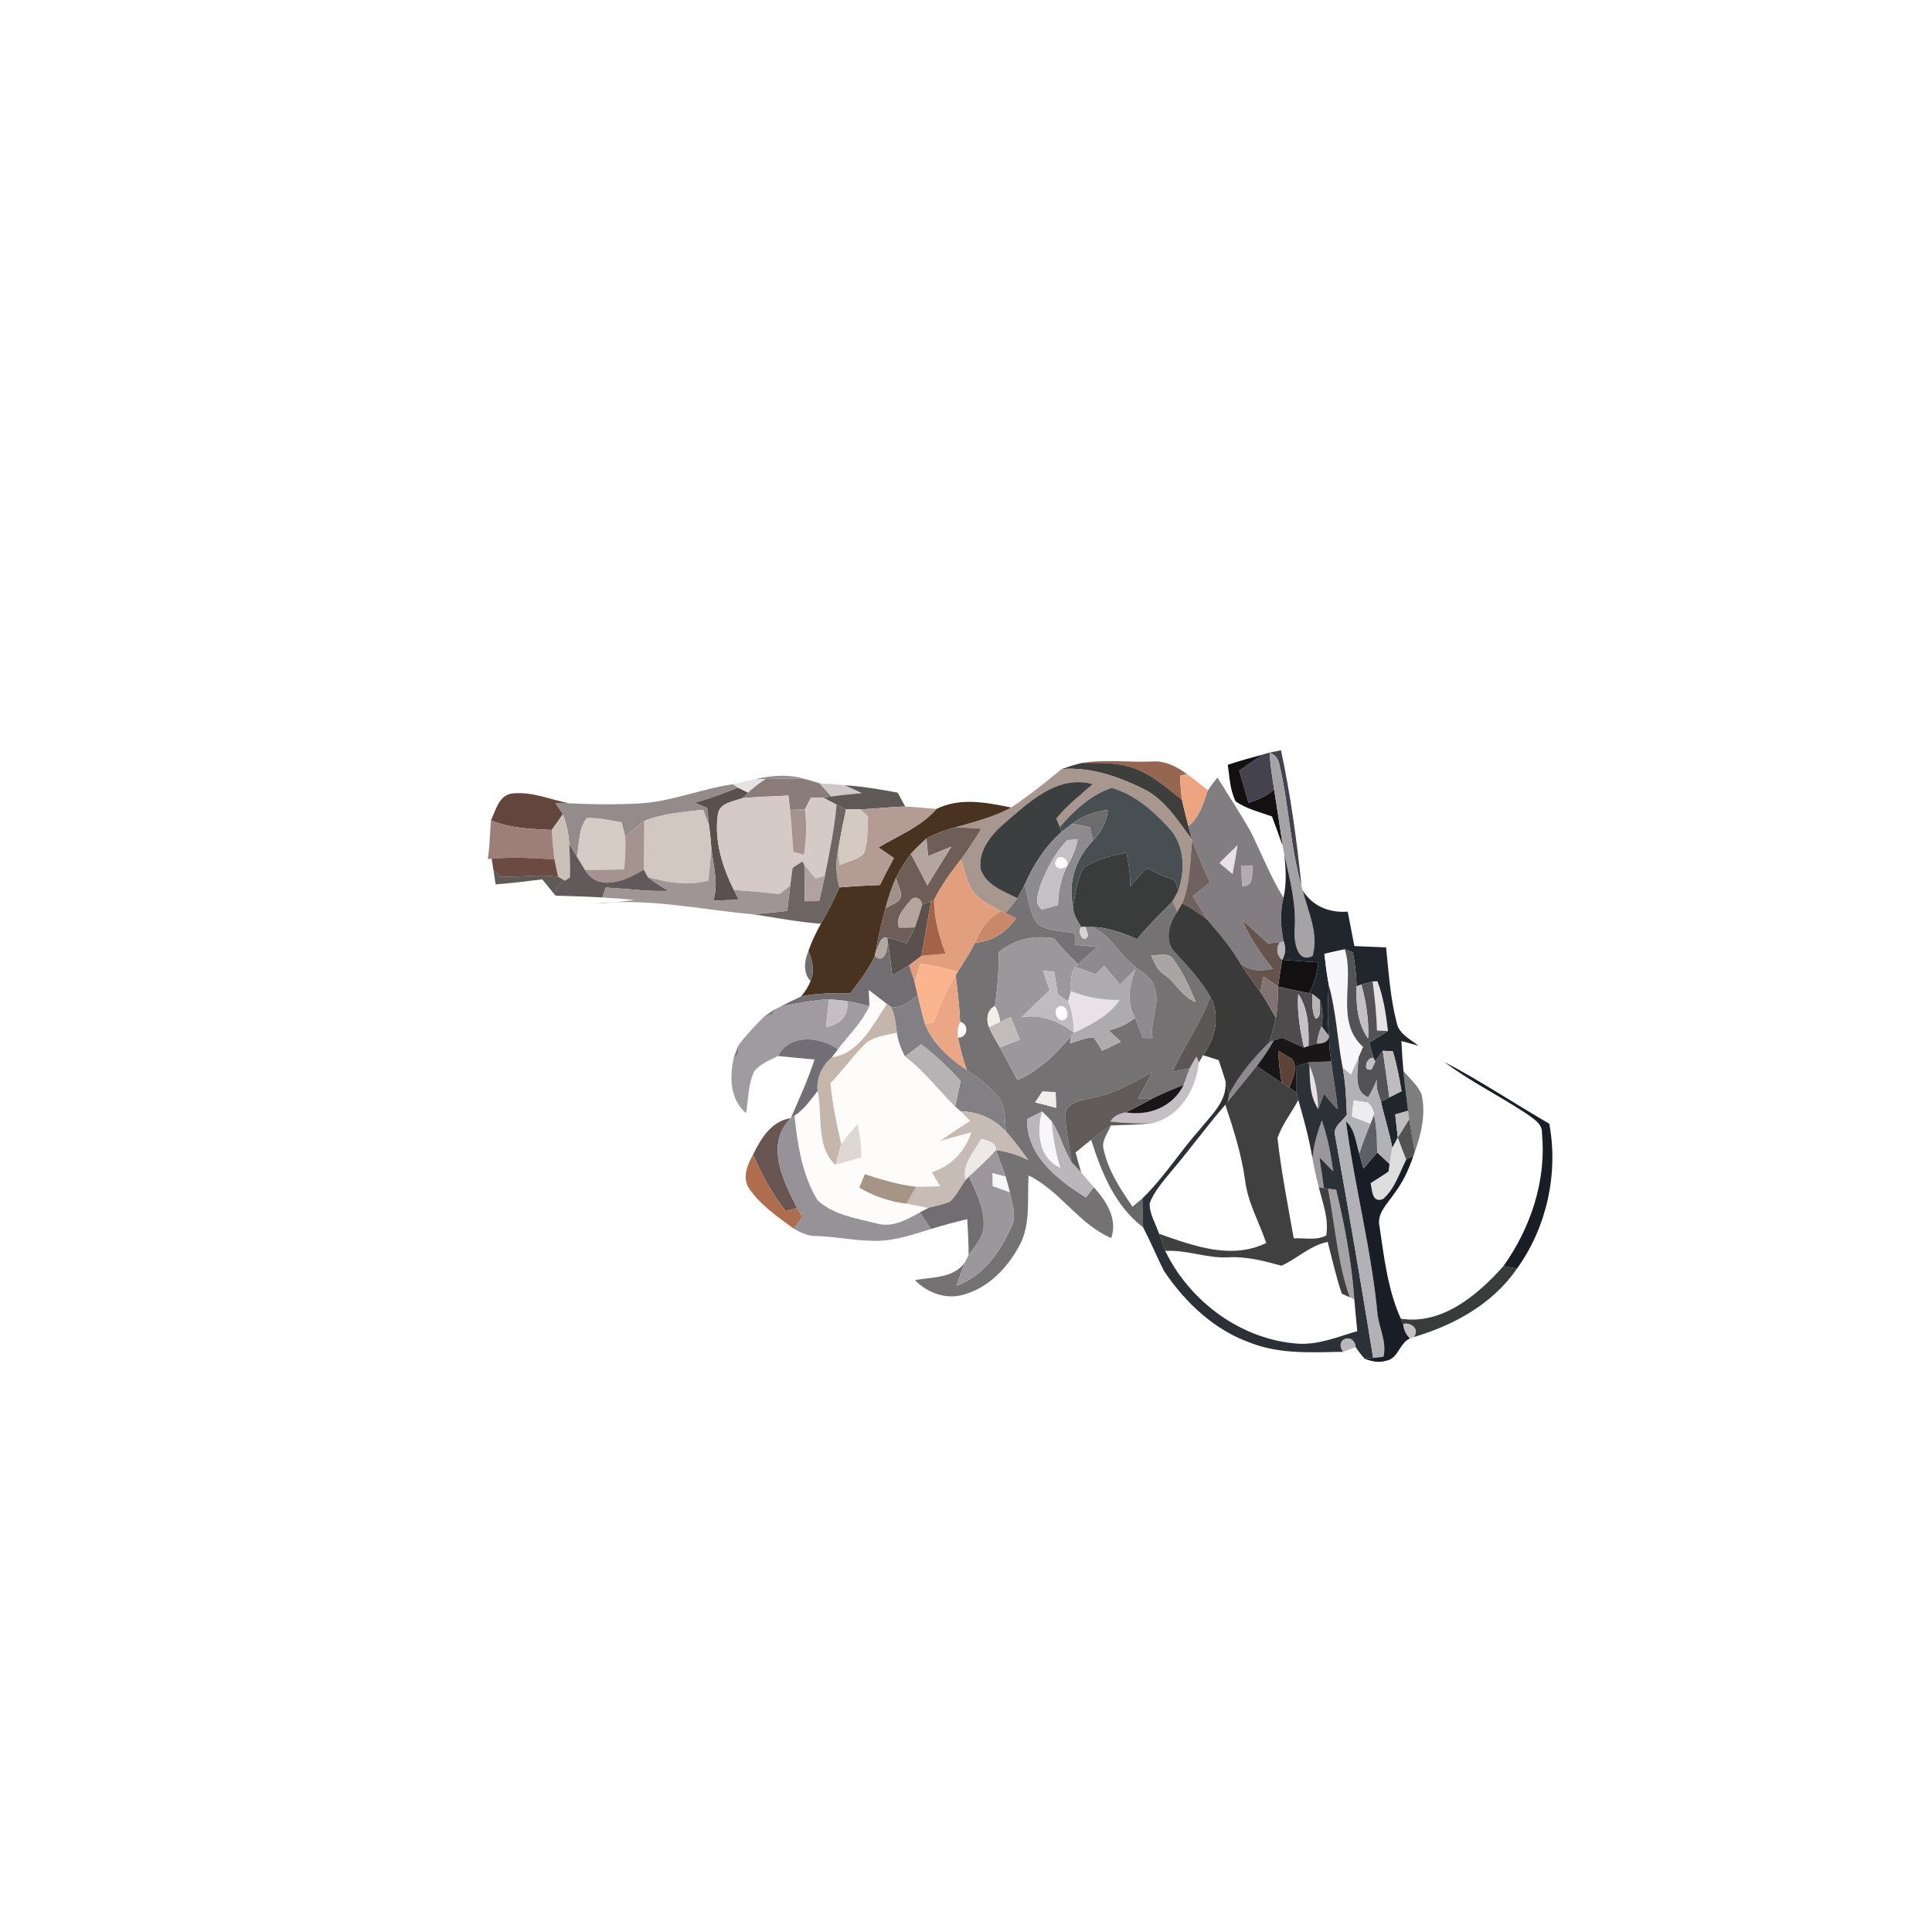 <?xml version="1.0" encoding="UTF-8" ?>
<!DOCTYPE svg PUBLIC "-//W3C//DTD SVG 1.1//EN" "http://www.w3.org/Graphics/SVG/1.1/DTD/svg11.dtd">
<svg width="384pt" height="384pt" viewBox="0 0 384 384" version="1.1" xmlns="http://www.w3.org/2000/svg">
<g id="#44424cff">
<path fill="#44424c" opacity="1.00" d=" M 251.00 149.97 C 252.17 149.56 253.40 149.39 254.61 149.12 C 256.51 158.04 257.76 167.10 258.69 176.17 C 256.41 168.19 256.17 159.81 254.24 151.76 C 254.01 150.71 253.39 149.99 252.37 149.61 C 252.44 152.08 252.90 154.52 253.25 156.96 C 251.73 158.16 250.01 159.05 248.14 159.56 C 247.54 157.42 246.93 155.29 246.29 153.17 C 247.84 152.08 249.40 150.99 251.00 149.97 Z" />
</g>
<g id="#121010ff">
<path fill="#121010" opacity="1.00" d=" M 244.03 152.00 C 246.33 151.25 248.66 150.59 251.00 149.97 C 249.40 150.99 247.84 152.08 246.29 153.17 C 246.93 155.29 247.54 157.42 248.14 159.56 C 250.01 159.05 251.73 158.16 253.25 156.96 C 253.82 160.69 254.43 164.41 254.94 168.14 C 254.27 166.17 253.53 164.23 252.82 162.28 C 250.38 161.39 247.76 160.80 245.60 159.28 C 244.45 157.04 244.41 154.44 244.03 152.00 Z" />
<path fill="#121010" opacity="1.00" d=" M 254.84 190.77 C 257.25 190.94 259.66 191.11 262.08 191.29 C 261.78 193.42 261.22 195.51 260.21 197.43 C 258.14 197.01 256.08 196.57 254.03 196.09 C 254.28 194.31 254.55 192.54 254.84 190.77 Z" />
</g>
<g id="#a5a3a6ff">
<path fill="#a5a3a6" opacity="1.00" d=" M 252.37 149.61 C 253.39 149.99 254.01 150.71 254.24 151.76 C 256.17 159.81 256.41 168.19 258.69 176.17 L 258.92 176.99 C 259.98 181.23 262.17 185.56 260.88 190.02 C 257.75 191.55 257.22 187.07 257.30 184.96 C 257.73 179.82 256.37 174.83 255.27 169.87 C 255.19 169.44 255.02 168.57 254.94 168.14 C 254.43 164.41 253.82 160.69 253.25 156.96 C 252.90 154.52 252.44 152.08 252.37 149.61 Z" />
<path fill="#a5a3a6" opacity="1.00" d=" M 263.95 236.26 C 264.35 236.31 265.16 236.41 265.57 236.46 C 267.29 243.63 268.66 250.91 269.18 258.26 L 268.28 257.85 C 265.81 250.91 265.36 243.46 263.95 236.26 Z" />
</g>
<g id="#976651fe">
<path fill="#976651" opacity="1.00" d=" M 215.07 151.64 C 219.67 150.89 224.37 151.55 229.01 151.36 C 231.58 151.15 233.91 152.37 235.91 153.86 C 235.57 153.94 234.89 154.10 234.55 154.18 C 234.60 155.78 234.72 157.38 234.93 158.97 C 232.13 156.77 229.43 154.34 226.11 152.96 C 222.63 151.48 218.77 151.62 215.07 151.64 Z" />
</g>
<g id="#3e3f3dff">
<path fill="#3e3f3d" opacity="1.00" d=" M 211.02 152.86 C 212.35 152.39 213.69 151.95 215.07 151.64 C 218.77 151.62 222.63 151.48 226.11 152.96 C 229.43 154.34 232.13 156.77 234.93 158.97 C 235.30 160.73 235.76 162.48 236.22 164.22 C 236.45 165.13 236.70 166.03 236.96 166.94 C 234.14 163.21 231.60 158.92 227.24 156.79 C 222.22 154.33 216.70 152.40 211.02 152.86 Z" />
</g>
<g id="#a7978fff">
<path fill="#a7978f" opacity="1.00" d=" M 200.98 160.50 C 204.48 158.16 207.77 155.53 211.02 152.86 C 216.70 152.40 222.22 154.33 227.24 156.79 C 231.60 158.92 234.14 163.21 236.96 166.94 C 236.51 171.16 236.57 175.52 234.98 179.53 C 234.74 179.95 234.25 180.79 234.01 181.22 C 233.77 180.69 233.29 179.64 233.05 179.12 C 233.34 178.58 233.93 177.52 234.22 176.98 C 235.56 172.90 235.48 167.98 232.42 164.66 C 229.27 161.21 225.53 157.88 220.94 156.59 C 216.78 157.98 213.47 161.13 210.65 164.37 C 210.47 163.96 210.12 163.13 209.95 162.71 C 212.04 160.10 214.70 158.05 217.19 155.84 C 210.05 153.95 204.53 159.46 199.60 163.66 C 196.99 165.92 194.35 169.10 194.93 172.80 C 196.02 175.99 199.49 177.14 202.22 178.54 C 201.47 179.55 200.66 180.52 199.85 181.48 L 199.01 181.07 C 196.70 179.86 194.05 178.69 192.82 176.24 C 192.01 174.49 191.56 172.61 191.03 170.77 C 192.48 168.83 193.76 166.77 195.05 164.73 C 193.32 164.57 191.58 164.46 189.83 164.46 C 193.61 163.33 197.50 162.42 200.98 160.50 Z" />
</g>
<g id="#3432318a">
<path fill="#343231" opacity="0.54" d=" M 149.94 154.91 C 153.25 154.11 156.76 153.82 160.06 154.85 C 157.44 154.67 154.81 154.80 152.19 154.84 C 151.63 154.85 150.50 154.89 149.94 154.91 Z" />
</g>
<g id="#eca580ff">
<path fill="#eca580" opacity="1.00" d=" M 234.55 154.18 C 234.89 154.10 235.57 153.94 235.91 153.86 C 237.34 154.87 238.71 155.98 240.09 157.07 C 239.22 159.66 238.43 162.41 236.22 164.22 C 235.76 162.48 235.30 160.73 234.93 158.97 C 234.72 157.38 234.60 155.78 234.55 154.18 Z" />
</g>
<g id="#e8e1e5ff">
<path fill="#e8e1e5" opacity="1.00" d=" M 145.62 155.88 C 147.06 155.55 148.49 155.19 149.94 154.91 C 150.50 154.89 151.63 154.85 152.19 154.84 C 150.93 155.63 149.75 156.54 148.67 157.56 C 148.17 157.31 147.16 156.80 146.66 156.55 L 145.62 155.88 Z" />
<path fill="#e8e1e5" opacity="1.00" d=" M 242.37 171.52 C 243.56 170.33 244.76 169.14 245.98 167.97 C 245.68 169.90 245.34 171.82 244.98 173.74 C 244.11 173.00 243.24 172.25 242.37 171.52 Z" />
<path fill="#e8e1e5" opacity="1.00" d=" M 272.82 195.07 L 273.77 195.03 C 274.99 198.20 275.48 201.56 275.87 204.91 C 275.32 204.89 274.23 204.86 273.68 204.84 C 273.61 201.56 273.23 198.31 272.82 195.07 Z" />
<path fill="#e8e1e5" opacity="1.00" d=" M 212.84 197.00 C 215.95 198.20 219.23 198.85 222.56 198.74 C 220.38 201.96 216.86 203.64 213.47 205.28 C 213.33 203.16 213.18 200.99 212.27 199.03 C 212.41 198.52 212.70 197.51 212.84 197.00 Z" />
<path fill="#e8e1e5" opacity="1.00" d=" M 260.26 211.79 C 261.49 214.50 261.92 217.46 261.99 220.42 C 260.29 217.85 260.35 214.74 260.26 211.79 Z" />
</g>
<g id="#8a7c78ff">
<path fill="#8a7c78" opacity="1.00" d=" M 152.19 154.84 C 154.81 154.80 157.44 154.67 160.06 154.85 C 161.01 155.11 161.95 155.39 162.89 155.69 C 163.69 156.56 164.48 157.43 165.26 158.31 C 164.85 158.36 164.03 158.47 163.62 158.52 C 162.80 158.54 161.97 158.56 161.15 158.58 C 160.76 159.34 160.37 160.09 159.99 160.85 C 159.25 160.88 157.77 160.94 157.03 160.97 C 156.95 160.26 156.78 158.84 156.70 158.13 C 153.65 158.25 150.60 158.40 147.56 158.63 C 147.84 158.36 148.39 157.83 148.67 157.56 C 149.75 156.54 150.93 155.63 152.19 154.84 Z" />
</g>
<g id="#827d80ff">
<path fill="#827d80" opacity="1.00" d=" M 240.09 157.07 C 240.69 156.20 241.31 155.36 241.97 154.54 C 244.19 158.10 246.49 161.62 248.58 165.27 C 250.74 169.66 252.52 174.25 255.10 178.43 C 254.39 181.31 254.53 184.29 255.15 187.17 L 254.46 187.24 C 253.84 187.31 252.62 187.45 252.01 187.52 C 250.34 185.95 248.66 184.40 246.93 182.92 C 248.42 186.43 250.61 189.58 252.99 192.54 C 250.70 193.08 248.36 193.10 246.50 191.44 C 244.67 188.36 242.37 185.60 240.04 182.90 C 238.99 181.34 238.05 179.72 237.09 178.11 C 238.21 177.20 239.33 176.31 240.46 175.42 C 239.26 172.61 238.00 169.81 236.96 166.94 C 236.70 166.03 236.45 165.13 236.22 164.22 C 238.43 162.41 239.22 159.66 240.09 157.07 M 242.37 171.52 C 243.24 172.25 244.11 173.00 244.98 173.74 C 245.34 171.82 245.68 169.90 245.98 167.97 C 244.76 169.14 243.56 170.33 242.37 171.52 M 246.75 172.02 C 246.77 173.37 246.81 174.73 246.86 176.09 C 249.33 176.30 248.71 173.73 249.01 172.10 C 248.44 172.08 247.31 172.04 246.75 172.02 Z" />
</g>
<g id="#948c8bff">
<path fill="#948c8b" opacity="1.00" d=" M 127.02 159.70 C 133.39 159.36 139.34 156.78 145.62 155.88 L 146.66 156.55 C 143.89 157.71 141.05 158.72 138.16 159.55 C 138.76 159.81 139.97 160.32 140.57 160.58 C 140.69 161.77 140.82 162.97 140.95 164.16 C 140.56 163.08 140.16 162.00 139.74 160.94 C 135.80 161.40 131.78 161.68 128.05 163.16 C 126.75 164.16 125.51 165.24 124.25 166.30 C 124.08 165.59 123.73 164.17 123.55 163.45 C 121.26 163.08 118.96 162.48 116.62 162.62 C 114.91 164.75 115.21 167.72 114.65 170.26 C 114.15 169.44 113.65 168.62 113.15 167.80 C 113.02 165.76 112.60 163.75 111.88 161.84 C 111.39 161.10 110.89 160.37 110.39 159.64 C 111.06 159.65 112.40 159.66 113.08 159.66 C 117.72 159.89 122.37 159.94 127.02 159.70 Z" />
</g>
<g id="#cdc6c8f4">
<path fill="#cdc6c8" opacity="0.96" d=" M 162.89 155.69 C 164.55 155.82 166.22 155.89 167.89 156.06 C 169.03 156.56 170.16 157.10 171.29 157.64 C 169.27 157.82 167.26 158.02 165.26 158.31 C 164.48 157.43 163.69 156.56 162.89 155.69 Z" />
</g>
<g id="#5e5957ff">
<path fill="#5e5957" opacity="1.00" d=" M 167.89 156.06 C 171.43 156.31 174.94 156.88 178.43 157.55 C 178.93 158.46 179.43 159.39 179.92 160.31 C 176.91 160.37 173.93 160.75 170.93 160.87 C 170.23 160.87 168.84 160.86 168.15 160.86 C 167.68 160.63 166.74 160.18 166.27 159.95 C 165.61 159.59 164.28 158.88 163.62 158.52 C 164.03 158.47 164.85 158.36 165.26 158.31 C 167.26 158.02 169.27 157.82 171.29 157.64 C 170.16 157.10 169.03 156.56 167.89 156.06 Z" />
</g>
<g id="#3c3f3fff">
<path fill="#3c3f3f" opacity="1.00" d=" M 199.60 163.66 C 204.53 159.46 210.05 153.95 217.19 155.84 C 214.70 158.05 212.04 160.10 209.95 162.71 C 210.12 163.13 210.47 163.96 210.65 164.37 L 211.04 165.31 C 207.76 168.18 205.41 171.89 203.66 175.84 C 203.20 176.75 202.72 177.65 202.22 178.54 C 199.49 177.14 196.02 175.99 194.93 172.80 C 194.35 169.10 196.99 165.92 199.60 163.66 Z" />
</g>
<g id="#5a514eff">
<path fill="#5a514e" opacity="1.00" d=" M 146.66 156.55 C 147.16 156.80 148.17 157.31 148.67 157.56 C 148.39 157.83 147.84 158.36 147.56 158.63 C 145.68 159.36 142.87 159.53 142.65 162.09 C 141.98 167.21 143.59 172.33 145.86 176.88 C 146.10 177.37 146.58 178.33 146.82 178.82 C 145.13 178.88 143.44 178.94 141.75 179.03 C 142.88 175.66 141.79 172.18 141.40 168.79 C 141.28 167.24 141.15 165.70 140.95 164.16 C 140.82 162.97 140.69 161.77 140.57 160.58 C 139.97 160.32 138.76 159.81 138.16 159.55 C 141.05 158.72 143.89 157.71 146.66 156.55 Z" />
<path fill="#5a514e" opacity="1.00" d=" M 183.26 179.83 C 183.70 179.65 184.60 179.30 185.05 179.13 C 184.39 182.74 183.84 186.38 183.14 189.99 C 182.33 190.63 181.52 191.25 180.70 191.87 C 179.61 192.58 178.48 193.23 177.35 193.88 C 177.06 191.57 176.79 189.25 176.41 186.95 L 176.30 186.34 C 177.63 186.66 178.93 187.08 180.24 187.48 C 180.79 186.44 181.34 185.40 181.83 184.32 C 182.35 182.84 182.83 181.34 183.26 179.83 Z" />
</g>
<g id="#484f53ff">
<path fill="#484f53" opacity="1.00" d=" M 210.65 164.37 C 213.47 161.13 216.78 157.98 220.94 156.59 C 225.53 157.88 229.27 161.21 232.42 164.66 C 235.48 167.98 235.56 172.90 234.22 176.98 C 234.03 176.46 233.64 175.43 233.45 174.91 C 231.52 174.28 229.66 173.48 227.88 172.51 C 226.81 173.72 225.72 174.92 224.64 176.11 C 224.72 173.88 224.30 171.69 223.92 169.50 C 222.47 169.73 221.03 170.06 219.64 170.50 C 219.56 170.52 219.40 170.57 219.32 170.59 C 217.95 171.10 216.56 171.65 215.34 172.48 C 214.08 174.84 213.76 177.57 213.27 180.17 C 212.20 175.38 213.86 170.51 217.26 167.06 C 218.84 165.36 220.03 163.33 220.18 160.96 C 217.62 161.31 215.14 162.13 213.09 163.74 C 212.58 164.13 211.55 164.92 211.04 165.31 L 210.65 164.37 Z" />
</g>
<g id="#62463dff">
<path fill="#62463d" opacity="1.00" d=" M 97.58 163.05 C 98.54 161.00 99.26 157.81 102.04 157.69 C 105.84 157.33 109.42 158.94 113.08 159.66 C 112.40 159.66 111.06 159.65 110.39 159.64 C 110.89 160.37 111.39 161.10 111.88 161.84 C 111.13 162.88 110.39 163.91 109.66 164.96 C 105.58 164.75 101.40 164.66 97.58 163.05 Z" />
</g>
<g id="#d5cac5ff">
<path fill="#d5cac5" opacity="1.00" d=" M 147.56 158.63 C 150.60 158.40 153.65 158.25 156.70 158.13 C 156.78 158.84 156.95 160.26 157.03 160.97 C 157.32 163.75 157.49 166.54 157.68 169.33 C 158.21 169.47 159.27 169.74 159.80 169.87 C 160.26 166.88 160.38 163.85 159.99 160.85 C 160.37 160.09 160.76 159.34 161.15 158.58 C 161.97 158.56 162.80 158.54 163.62 158.52 C 164.28 158.88 165.61 159.59 166.27 159.95 C 165.85 164.71 164.89 169.39 163.95 174.07 C 163.48 174.19 162.55 174.44 162.08 174.57 C 161.34 173.69 160.59 172.81 159.87 171.92 L 159.48 171.23 C 158.83 171.64 158.18 172.06 157.54 172.48 C 157.38 173.65 157.22 174.82 157.07 176.00 C 156.36 176.57 155.65 177.15 154.95 177.72 C 151.92 177.37 148.89 177.10 145.86 176.88 C 143.59 172.33 141.98 167.21 142.65 162.09 C 142.87 159.53 145.68 159.36 147.56 158.63 Z" />
</g>
<g id="#4a3221ff">
<path fill="#4a3221" opacity="1.00" d=" M 186.13 160.78 C 190.86 158.44 196.06 159.51 200.98 160.50 C 197.50 162.42 193.61 163.33 189.83 164.46 C 187.85 164.97 185.92 165.69 184.13 166.67 C 183.06 167.64 182.02 168.64 181.05 169.70 C 179.93 171.19 178.93 172.76 178.10 174.43 C 177.24 176.38 176.57 178.42 176.01 180.48 C 175.17 183.38 174.56 186.34 174.01 189.30 L 173.86 190.07 C 172.61 192.75 170.77 195.09 168.98 197.43 C 165.71 197.35 162.41 197.40 159.19 198.06 C 160.01 197.17 160.65 196.13 161.10 195.01 C 161.98 193.09 161.45 190.85 160.69 188.99 C 161.33 187.11 162.20 185.32 163.17 183.60 C 164.49 181.25 165.78 178.87 166.84 176.38 C 169.52 176.15 172.21 176.01 174.90 175.90 C 175.78 174.09 176.70 172.31 177.67 170.55 C 176.64 169.85 175.62 169.14 174.61 168.44 C 178.57 166.05 183.03 164.37 186.13 160.78 Z" />
</g>
<g id="#6d6562ff">
<path fill="#6d6562" opacity="1.00" d=" M 166.27 159.95 C 166.74 160.18 167.68 160.63 168.15 160.86 C 167.61 163.47 167.05 166.08 166.62 168.71 C 166.03 171.25 166.17 173.87 166.84 176.38 C 165.78 178.87 164.49 181.25 163.17 183.60 C 158.65 183.28 154.21 182.39 149.74 181.73 C 151.98 181.54 154.23 181.28 156.47 181.05 C 156.66 179.36 156.86 177.68 157.07 176.00 C 157.22 174.82 157.38 173.65 157.54 172.48 C 158.18 172.06 158.83 171.64 159.48 171.23 L 159.87 171.92 C 159.94 174.32 159.93 176.72 159.94 179.12 C 160.66 179.11 162.10 179.10 162.82 179.10 C 163.20 177.42 163.59 175.75 163.95 174.07 C 164.89 169.39 165.85 164.71 166.27 159.95 Z" />
</g>
<g id="#b29c94ff">
<path fill="#b29c94" opacity="1.00" d=" M 170.93 160.87 C 173.93 160.75 176.91 160.37 179.92 160.31 C 181.99 160.40 184.05 160.63 186.13 160.78 C 183.03 164.37 178.57 166.05 174.61 168.44 C 175.62 169.14 176.64 169.85 177.67 170.55 C 176.70 172.31 175.78 174.09 174.90 175.90 C 172.21 176.01 169.52 176.15 166.84 176.38 C 166.17 173.87 166.03 171.25 166.62 168.71 C 166.67 169.52 166.77 171.14 166.82 171.96 C 168.44 171.22 170.39 170.92 171.69 169.65 C 172.56 167.30 172.36 164.74 172.54 162.28 C 172.14 161.93 171.33 161.22 170.93 160.87 Z" />
</g>
<g id="#d2c7c1ff">
<path fill="#d2c7c1" opacity="1.00" d=" M 128.05 163.16 C 131.78 161.68 135.80 161.40 139.74 160.94 C 140.16 162.00 140.56 163.08 140.95 164.16 C 141.15 165.70 141.28 167.24 141.40 168.79 C 141.23 170.86 141.00 172.94 140.81 175.01 C 136.81 176.15 132.67 175.41 128.76 174.33 C 128.55 173.96 128.15 173.21 127.95 172.84 C 127.98 169.61 128.09 166.39 128.05 163.16 Z" />
</g>
<g id="#a6938dff">
<path fill="#a6938d" opacity="1.00" d=" M 157.03 160.97 C 157.77 160.94 159.25 160.88 159.99 160.85 C 160.38 163.85 160.26 166.88 159.80 169.87 C 159.27 169.74 158.21 169.47 157.68 169.33 C 157.49 166.54 157.32 163.75 157.03 160.97 Z" />
</g>
<g id="#d5cac2ff">
<path fill="#d5cac2" opacity="1.00" d=" M 168.15 160.86 C 168.84 160.86 170.23 160.87 170.93 160.87 C 171.33 161.22 172.14 161.93 172.54 162.28 C 172.36 164.74 172.56 167.30 171.69 169.65 C 170.39 170.92 168.44 171.22 166.82 171.96 C 166.77 171.14 166.67 169.52 166.62 168.71 C 167.05 166.08 167.61 163.47 168.15 160.86 Z" />
</g>
<g id="#6e6b6dff">
<path fill="#6e6b6d" opacity="1.00" d=" M 213.09 163.74 C 215.14 162.13 217.62 161.31 220.18 160.96 C 220.03 163.33 218.84 165.36 217.26 167.06 C 217.10 166.39 216.77 165.06 216.61 164.39 C 215.43 164.17 214.26 163.95 213.09 163.74 Z" />
</g>
<g id="#cbc0b8ff">
<path fill="#cbc0b8" opacity="1.00" d=" M 109.66 164.96 C 110.39 163.91 111.13 162.88 111.88 161.84 C 112.60 163.75 113.02 165.76 113.15 167.80 C 113.25 170.00 113.35 172.21 113.27 174.41 C 113.03 174.57 112.53 174.88 112.28 175.04 C 111.95 174.84 111.27 174.46 110.94 174.27 C 110.66 173.12 110.41 171.97 110.20 170.81 C 109.95 168.86 109.81 166.91 109.66 164.96 Z" />
</g>
<g id="#d6ccc6ff">
<path fill="#d6ccc6" opacity="1.00" d=" M 116.62 162.62 C 118.96 162.48 121.26 163.08 123.55 163.45 C 123.73 164.17 124.08 165.59 124.25 166.30 C 124.42 168.47 124.24 170.65 124.05 172.81 C 121.46 172.85 118.87 172.89 116.28 172.93 C 115.72 172.04 115.18 171.15 114.65 170.26 C 115.21 167.72 114.91 164.75 116.62 162.62 Z" />
</g>
<g id="#9e7e78ff">
<path fill="#9e7e78" opacity="1.00" d=" M 96.94 170.75 C 97.36 168.20 97.37 165.62 97.58 163.05 C 101.40 164.66 105.58 164.75 109.66 164.96 C 109.81 166.91 109.95 168.86 110.20 170.81 C 106.04 170.56 101.87 170.27 97.72 170.70 L 96.94 170.75 M 99.14 165.24 C 99.67 165.78 99.67 165.78 99.14 165.24 Z" />
</g>
<g id="#a4938eff">
<path fill="#a4938e" opacity="1.00" d=" M 124.25 166.30 C 125.51 165.24 126.75 164.16 128.05 163.16 C 128.09 166.39 127.98 169.61 127.95 172.84 C 124.54 174.96 118.93 177.40 116.28 172.93 C 118.87 172.89 121.46 172.85 124.05 172.81 C 124.24 170.65 124.42 168.47 124.25 166.30 Z" />
</g>
<g id="#6f5e58ff">
<path fill="#6f5e58" opacity="1.00" d=" M 184.13 166.67 C 185.92 165.69 187.85 164.97 189.83 164.46 C 191.58 164.46 193.32 164.57 195.05 164.73 C 193.76 166.77 192.48 168.83 191.03 170.77 C 189.04 173.33 187.10 175.94 185.66 178.86 L 185.05 179.13 C 184.60 179.30 183.70 179.65 183.26 179.83 C 183.10 178.55 181.83 177.89 180.95 178.97 C 179.78 180.46 177.87 182.32 178.69 184.37 C 179.73 184.39 180.78 184.34 181.83 184.32 C 181.34 185.40 180.79 186.44 180.24 187.48 C 178.93 187.08 177.63 186.66 176.30 186.34 C 174.81 186.08 174.61 188.37 174.01 189.30 C 174.56 186.34 175.17 183.38 176.01 180.48 C 176.61 180.17 177.81 179.55 178.41 179.24 C 179.94 177.89 178.32 175.99 178.10 174.43 C 178.93 172.76 179.93 171.19 181.05 169.70 C 182.17 171.78 183.25 173.88 184.31 175.99 C 185.89 173.43 187.48 170.87 189.06 168.30 C 187.52 168.91 185.99 169.53 184.46 170.16 C 184.35 168.99 184.24 167.83 184.13 166.67 Z" />
</g>
<g id="#8d8b8eff">
<path fill="#8d8b8e" opacity="1.00" d=" M 213.09 163.74 C 214.26 163.95 215.43 164.17 216.61 164.39 C 216.77 165.06 217.10 166.39 217.26 167.06 C 213.86 170.51 212.20 175.38 213.27 180.17 C 213.30 181.70 214.14 182.99 214.93 184.25 C 213.92 185.19 215.51 187.84 216.26 185.91 C 216.13 185.49 215.88 184.65 215.75 184.23 L 216.75 184.25 C 220.61 185.42 222.22 189.46 225.23 191.78 C 226.73 193.21 229.09 194.10 229.50 196.36 C 230.71 199.68 228.46 202.96 229.09 206.33 C 228.44 206.33 227.78 206.31 227.14 206.31 C 226.64 204.96 226.13 203.62 225.62 202.28 C 223.75 199.23 224.52 195.79 225.67 192.65 C 224.66 193.66 223.64 194.66 222.63 195.67 C 221.56 194.43 220.50 193.20 219.45 191.96 C 219.03 192.38 218.18 193.23 217.75 193.65 C 216.41 193.13 215.06 192.62 213.69 192.19 L 214.27 191.65 C 215.52 190.48 216.77 189.30 218.12 188.24 C 216.66 188.10 215.21 187.95 213.76 187.80 C 213.70 187.03 213.65 186.25 213.60 185.48 C 211.14 185.05 208.39 185.12 206.25 183.69 C 204.56 181.44 204.34 178.49 203.66 175.84 C 205.41 171.89 207.76 168.18 211.04 165.31 C 211.55 164.92 212.58 164.13 213.09 163.74 M 206.82 175.83 C 206.42 177.41 205.44 179.56 207.07 180.77 C 208.16 180.52 209.22 180.19 210.30 179.87 C 210.33 177.14 210.90 174.45 212.15 172.01 C 213.14 170.41 213.86 168.66 214.20 166.80 C 213.68 166.85 212.63 166.94 212.11 166.99 C 209.72 169.48 208.08 172.64 206.82 175.83 Z" />
<path fill="#8d8b8e" opacity="1.00" d=" M 252.33 207.10 L 253.18 206.81 C 252.17 208.57 251.06 210.26 249.82 211.86 C 247.88 214.25 245.95 216.65 243.99 219.02 C 244.07 218.62 244.24 217.83 244.33 217.43 C 246.33 213.52 249.25 210.19 252.33 207.10 Z" />
</g>
<g id="#fef4e7ff">
<path fill="#fef4e7" opacity="1.00" d=" M 99.14 165.24 C 99.67 165.78 99.67 165.78 99.14 165.24 Z" />
</g>
<g id="#b4a59eff">
<path fill="#b4a59e" opacity="1.00" d=" M 181.05 169.70 C 182.02 168.64 183.06 167.64 184.13 166.67 C 184.24 167.83 184.35 168.99 184.46 170.16 C 185.99 169.53 187.52 168.91 189.06 168.30 C 187.48 170.87 185.89 173.43 184.31 175.99 C 183.25 173.88 182.17 171.78 181.05 169.70 Z" />
<path fill="#b4a59e" opacity="1.00" d=" M 180.95 178.97 C 181.83 177.89 183.10 178.55 183.26 179.83 C 182.83 181.34 182.35 182.84 181.83 184.32 C 180.78 184.34 179.73 184.39 178.69 184.37 C 177.87 182.32 179.78 180.46 180.95 178.97 Z" />
</g>
<g id="#c4c0c3ff">
<path fill="#c4c0c3" opacity="1.00" d=" M 206.82 175.83 C 208.08 172.64 209.72 169.48 212.11 166.99 C 212.63 166.94 213.68 166.85 214.20 166.80 C 213.86 168.66 213.14 170.41 212.15 172.01 C 212.41 170.68 210.47 169.55 209.88 171.10 C 209.18 172.66 211.37 172.99 212.15 172.01 C 210.90 174.45 210.33 177.14 210.30 179.87 C 209.22 180.19 208.16 180.52 207.07 180.77 C 205.44 179.56 206.42 177.41 206.82 175.83 Z" />
<path fill="#c4c0c3" opacity="1.00" d=" M 278.89 263.13 C 280.43 262.72 282.29 264.22 281.00 265.75 L 280.23 266.02 C 279.42 265.25 278.97 264.28 278.89 263.13 Z" />
</g>
<g id="#6c5e5bfa">
<path fill="#6c5e5b" opacity="0.98" d=" M 236.96 166.94 C 238.00 169.81 239.26 172.61 240.46 175.42 C 239.33 176.31 238.21 177.20 237.09 178.11 C 238.05 179.72 238.99 181.34 240.04 182.90 C 238.48 181.60 236.75 180.51 234.98 179.53 C 236.57 175.52 236.51 171.16 236.96 166.94 Z" />
</g>
<g id="#62595aff">
<path fill="#62595a" opacity="1.00" d=" M 113.15 167.80 C 113.65 168.62 114.15 169.44 114.65 170.26 C 115.18 171.15 115.72 172.04 116.28 172.93 C 118.93 177.40 124.54 174.96 127.95 172.84 C 128.15 173.21 128.55 173.96 128.76 174.33 C 130.06 175.36 131.47 176.26 132.94 177.06 C 128.73 177.25 124.57 176.61 120.39 176.41 C 120.22 176.90 119.89 177.89 119.73 178.38 C 116.63 178.20 113.52 178.09 110.42 178.02 C 110.34 176.64 111.05 175.62 112.28 175.04 C 112.53 174.88 113.03 174.57 113.27 174.41 C 113.35 172.21 113.25 170.00 113.15 167.80 Z" />
</g>
<g id="#9e9594ff">
<path fill="#9e9594" opacity="1.00" d=" M 141.40 168.79 C 141.79 172.18 142.88 175.66 141.75 179.03 C 143.44 178.94 145.13 178.88 146.82 178.82 C 146.58 178.33 146.10 177.37 145.86 176.88 C 148.89 177.10 151.92 177.37 154.95 177.72 C 155.65 177.15 156.36 176.57 157.07 176.00 C 156.86 177.68 156.66 179.36 156.47 181.05 C 154.23 181.28 151.98 181.54 149.74 181.73 C 139.16 180.81 128.67 178.36 118.00 179.65 C 120.73 179.50 123.45 179.23 126.16 178.87 C 124.02 178.66 121.87 178.51 119.73 178.38 C 119.89 177.89 120.22 176.90 120.39 176.41 C 124.57 176.61 128.73 177.25 132.94 177.06 C 131.47 176.26 130.06 175.36 128.76 174.33 C 132.67 175.41 136.81 176.15 140.81 175.01 C 141.00 172.94 141.23 170.86 141.40 168.79 Z" />
</g>
<g id="#3a3c3cff">
<path fill="#3a3c3c" opacity="1.00" d=" M 219.64 170.50 C 221.03 170.06 222.47 169.73 223.92 169.50 C 224.30 171.69 224.72 173.88 224.64 176.11 C 225.72 174.92 226.81 173.72 227.88 172.51 C 229.66 173.48 231.52 174.28 233.45 174.91 C 233.64 175.43 234.03 176.46 234.22 176.98 C 233.93 177.52 233.34 178.58 233.05 179.12 C 230.72 181.64 228.15 183.94 226.04 186.66 C 223.08 185.43 220.02 184.22 216.75 184.25 L 215.75 184.23 L 214.93 184.25 C 214.14 182.99 213.30 181.70 213.27 180.17 C 213.76 177.57 214.08 174.84 215.34 172.48 C 216.56 171.65 217.95 171.10 219.32 170.59 L 219.64 170.50 M 220.23 172.24 C 220.84 172.84 220.84 172.84 220.23 172.24 Z" />
<path fill="#3a3c3c" opacity="1.00" d=" M 298.82 251.65 C 299.71 251.81 300.61 251.98 301.51 252.15 C 296.70 259.17 289.00 263.39 281.00 265.75 C 282.29 264.22 280.43 262.72 278.89 263.13 C 278.77 262.87 278.54 262.35 278.42 262.10 C 286.59 263.41 293.74 257.36 298.82 251.65 Z" />
</g>
<g id="#6b4a42ff">
<path fill="#6b4a42" opacity="1.00" d=" M 97.72 170.70 C 101.87 170.27 106.04 170.56 110.20 170.81 C 110.41 171.97 110.66 173.12 110.94 174.27 C 107.15 173.69 103.34 174.42 99.54 174.24 C 99.18 173.93 98.45 173.32 98.09 173.01 C 97.99 172.43 97.81 171.28 97.72 170.70 Z" />
</g>
<g id="#fefcfbff">
<path fill="#fefcfb" opacity="1.00" d=" M 209.88 171.10 C 210.47 169.55 212.41 170.68 212.15 172.01 C 211.37 172.99 209.18 172.66 209.88 171.10 Z" />
<path fill="#fefcfb" opacity="1.00" d=" M 172.67 196.76 C 173.88 197.68 175.08 198.61 176.28 199.53 C 173.46 203.68 170.86 209.38 165.31 210.17 C 165.61 209.77 166.23 208.97 166.53 208.57 C 168.69 205.76 171.29 203.22 172.80 199.96 C 172.77 198.89 172.72 197.82 172.67 196.76 Z" />
<path fill="#fefcfb" opacity="1.00" d=" M 210.23 200.20 C 211.59 199.14 212.86 201.60 211.76 202.55 C 210.40 203.57 209.09 201.13 210.23 200.20 Z" />
<path fill="#fefcfb" opacity="1.00" d=" M 190.82 203.09 C 192.71 203.48 192.35 206.37 190.40 206.24 C 190.23 205.17 190.37 204.12 190.82 203.09 Z" />
<path fill="#fefcfb" opacity="1.00" d=" M 171.76 207.67 C 173.47 205.95 176.03 205.80 178.26 205.27 C 178.50 206.93 179.09 208.51 179.88 209.99 C 183.68 212.83 186.51 216.63 189.84 219.94 C 190.13 220.18 190.70 220.66 190.98 220.90 C 191.60 221.52 192.21 222.14 192.81 222.78 C 190.82 224.05 188.85 225.37 186.92 226.75 C 188.97 226.19 191.02 225.61 193.07 225.05 C 191.82 228.85 189.05 231.78 185.21 233.00 C 185.76 233.92 186.30 234.84 186.85 235.77 C 185.26 235.82 183.67 235.88 182.08 235.88 C 178.59 235.47 175.21 234.47 171.89 233.39 C 171.52 234.27 171.15 235.16 170.79 236.06 C 173.67 237.77 176.84 238.83 180.16 239.25 C 181.61 239.52 183.05 239.81 184.51 240.08 C 184.09 240.30 183.25 240.75 182.83 240.98 C 180.21 242.45 177.27 244.09 174.17 243.15 C 170.14 242.13 165.57 241.49 162.46 238.51 C 159.42 233.49 158.52 227.49 157.91 221.75 C 159.82 220.52 161.11 218.60 162.50 216.86 C 163.58 221.72 162.06 227.79 166.03 231.52 C 167.74 231.00 169.46 230.50 171.18 230.03 C 171.31 227.78 170.87 225.59 170.46 223.40 C 169.34 224.71 168.22 226.01 167.20 227.40 C 166.30 223.40 165.42 219.39 165.05 215.29 C 167.43 212.87 169.38 210.07 171.76 207.67 Z" />
</g>
<g id="#ede9ecff">
<path fill="#ede9ec" opacity="1.00" d=" M 219.32 170.59 C 219.40 170.57 219.56 170.52 219.64 170.50 L 219.32 170.59 Z" />
</g>
<g id="#21262dff">
<path fill="#21262d" opacity="1.00" d=" M 255.27 169.87 C 256.37 174.83 257.73 179.82 257.30 184.96 C 257.22 187.07 257.75 191.55 260.88 190.02 C 262.17 185.56 259.98 181.23 258.92 176.99 C 260.91 180.15 264.21 181.46 267.87 181.20 C 268.32 183.48 268.75 185.76 269.19 188.04 C 271.29 188.13 273.39 188.20 275.50 188.30 C 276.01 193.32 276.34 198.40 277.61 203.30 C 278.06 205.53 280.31 206.54 281.93 207.85 C 280.80 207.53 279.67 207.22 278.54 206.91 C 278.63 208.91 278.76 210.90 278.95 212.90 C 279.19 215.53 279.55 218.15 279.87 220.77 C 279.23 220.96 277.95 221.32 277.31 221.50 C 277.49 223.02 277.66 224.53 277.82 226.05 C 277.55 226.57 277.00 227.60 276.73 228.12 C 276.15 225.02 275.15 222.02 274.48 218.95 C 274.90 218.74 275.73 218.31 276.15 218.10 C 276.75 217.80 277.96 217.19 278.57 216.88 C 278.11 214.21 277.63 211.54 276.82 208.95 C 276.33 208.93 275.33 208.88 274.84 208.85 C 274.32 209.54 273.83 210.24 273.36 210.97 L 272.97 210.24 C 272.69 209.23 272.42 208.23 272.16 207.22 C 273.39 206.45 274.63 205.68 275.87 204.91 C 275.48 201.56 274.99 198.20 273.77 195.03 L 272.82 195.07 C 272.26 195.22 271.14 195.53 270.59 195.69 L 269.63 196.03 C 269.58 193.77 269.30 191.51 268.89 189.29 C 268.49 189.14 267.68 188.84 267.28 188.69 C 265.92 188.97 264.57 189.27 263.23 189.59 C 263.46 191.65 263.73 193.70 264.10 195.74 C 263.91 199.14 263.77 202.55 264.15 205.94 C 263.78 205.45 263.03 204.48 262.66 203.99 C 263.01 202.24 262.88 200.47 262.36 198.78 C 261.99 198.48 261.25 197.87 260.88 197.56 L 260.21 197.43 C 261.22 195.51 261.78 193.42 262.08 191.29 C 259.66 191.11 257.25 190.94 254.84 190.77 C 255.49 189.63 255.60 188.43 255.15 187.17 C 254.53 184.29 254.39 181.31 255.10 178.43 C 255.76 175.62 255.57 172.71 255.27 169.87 Z" />
</g>
<g id="#e29f7eff">
<path fill="#e29f7e" opacity="1.00" d=" M 191.03 170.77 C 191.56 172.61 192.01 174.49 192.82 176.24 C 194.05 178.69 196.70 179.86 199.01 181.07 C 196.44 182.38 194.80 184.73 193.82 187.38 C 192.81 189.38 191.58 191.27 190.37 193.15 C 187.95 192.33 185.43 191.89 182.90 191.54 C 182.52 192.77 182.16 194.01 181.81 195.26 C 181.46 194.12 181.09 192.99 180.70 191.87 C 181.52 191.25 182.33 190.63 183.14 189.99 C 184.73 189.83 186.33 189.68 187.93 189.55 C 186.68 186.11 185.60 182.55 185.66 178.86 C 187.10 175.94 189.04 173.33 191.03 170.77 Z" />
</g>
<g id="#b0a39dff">
<path fill="#b0a39d" opacity="1.00" d=" M 159.87 171.92 C 160.59 172.81 161.34 173.69 162.08 174.57 C 162.55 174.44 163.48 174.19 163.95 174.07 C 163.59 175.75 163.20 177.42 162.82 179.10 C 162.10 179.10 160.66 179.11 159.94 179.12 C 159.93 176.72 159.94 174.32 159.87 171.92 Z" />
</g>
<g id="#f1ede9ff">
<path fill="#f1ede9" opacity="1.00" d=" M 220.23 172.24 C 220.84 172.84 220.84 172.84 220.23 172.24 Z" />
</g>
<g id="#b2acaeff">
<path fill="#b2acae" opacity="1.00" d=" M 246.75 172.02 C 247.31 172.04 248.44 172.08 249.01 172.10 C 248.71 173.73 249.33 176.30 246.86 176.09 C 246.81 174.73 246.77 173.37 246.75 172.02 Z" />
</g>
<g id="#2e2723c1">
<path fill="#2e2723" opacity="0.76" d=" M 98.09 173.01 C 98.45 173.32 99.18 173.93 99.54 174.24 C 103.34 174.42 107.15 173.69 110.94 174.27 C 111.27 174.46 111.95 174.84 112.28 175.04 C 111.05 175.62 110.34 176.64 110.42 178.02 C 109.55 176.93 108.67 175.85 107.78 174.78 C 104.70 175.17 101.61 175.54 98.51 175.78 C 98.40 175.09 98.19 173.70 98.09 173.01 Z" />
</g>
<g id="#a2918bff">
<path fill="#a2918b" opacity="1.00" d=" M 176.01 180.48 C 176.57 178.42 177.24 176.38 178.10 174.43 C 178.32 175.99 179.94 177.89 178.41 179.24 C 177.81 179.55 176.61 180.17 176.01 180.48 Z" />
</g>
<g id="#757274ff">
<path fill="#757274" opacity="1.00" d=" M 202.22 178.54 C 202.72 177.65 203.20 176.75 203.66 175.84 C 204.34 178.49 204.56 181.44 206.25 183.69 C 208.39 185.12 211.14 185.05 213.60 185.48 C 213.65 186.25 213.70 187.03 213.76 187.80 C 215.21 187.95 216.66 188.10 218.12 188.24 C 216.77 189.30 215.52 190.48 214.27 191.65 C 212.56 190.04 210.97 188.32 209.49 186.51 C 205.55 185.84 201.61 186.69 198.50 189.27 C 198.55 192.85 198.24 196.42 197.75 199.96 C 196.15 200.72 195.97 202.70 196.58 204.17 C 197.17 205.57 197.96 206.87 198.73 208.19 C 199.93 210.34 201.02 212.54 202.24 214.68 C 206.60 212.79 209.90 209.43 212.92 205.86 C 212.85 206.24 212.72 207.00 212.65 207.38 C 214.23 206.99 215.78 206.10 217.43 206.24 C 217.98 207.10 218.50 207.98 219.08 208.84 C 220.31 208.24 221.54 207.64 222.77 207.05 C 221.96 206.28 221.15 205.52 220.34 204.77 C 222.28 204.37 224.07 203.52 225.62 202.28 C 226.13 203.62 226.64 204.96 227.14 206.31 C 227.78 206.31 228.44 206.33 229.09 206.33 C 228.46 202.96 230.71 199.68 229.50 196.36 C 229.09 194.10 226.73 193.21 225.23 191.78 C 222.22 189.46 220.61 185.42 216.75 184.25 C 220.02 184.22 223.08 185.43 226.04 186.66 C 228.15 183.94 230.72 181.64 233.05 179.12 C 233.29 179.64 233.77 180.69 234.01 181.22 C 232.32 183.50 231.31 187.18 233.64 189.40 C 236.16 192.10 238.69 194.83 240.54 198.06 C 238.73 203.39 235.29 207.93 233.03 213.05 C 234.18 212.80 235.33 212.56 236.48 212.32 C 236.07 213.42 235.70 214.54 235.26 215.64 C 233.17 216.45 231.11 217.34 229.10 218.31 C 228.38 218.32 226.94 218.33 226.22 218.33 C 227.15 216.59 228.08 214.85 229.02 213.11 C 225.24 215.13 221.50 217.39 217.22 218.17 C 215.16 218.74 212.10 218.85 211.70 221.52 C 211.80 224.70 212.58 227.81 212.94 230.97 C 211.40 228.38 210.68 225.39 209.02 222.88 C 208.41 222.20 207.77 221.55 207.10 220.92 C 206.12 221.43 205.14 221.94 204.15 222.44 C 203.98 229.67 210.29 234.56 215.85 238.00 C 216.24 237.49 217.02 236.47 217.40 235.96 C 219.88 238.71 222.18 242.20 220.87 246.07 C 214.45 243.36 210.69 236.66 204.44 233.63 C 204.15 238.06 204.86 242.73 202.95 246.91 C 200.56 251.71 196.56 256.05 191.20 257.41 C 187.69 258.26 184.30 256.89 181.82 254.43 C 185.30 253.78 189.53 254.13 191.81 250.87 C 191.19 252.40 190.65 253.97 190.13 255.54 C 195.42 253.65 198.79 248.83 200.99 243.90 C 202.20 241.70 201.11 239.25 200.71 236.99 C 200.45 235.93 200.17 234.88 199.86 233.84 C 199.26 232.08 198.57 230.35 197.96 228.60 C 200.20 228.85 202.34 229.57 204.36 230.56 C 202.95 228.61 201.54 226.66 199.91 224.87 C 199.71 222.89 199.87 220.78 199.01 218.94 C 197.38 216.24 194.67 214.46 192.14 212.70 C 191.46 210.58 190.83 208.43 190.40 206.24 C 192.35 206.37 192.71 203.48 190.82 203.09 C 190.72 199.99 190.32 196.91 189.94 193.84 L 190.37 193.15 C 191.58 191.27 192.81 189.38 193.82 187.38 C 197.20 187.15 200.04 185.23 201.97 182.52 C 201.44 182.26 200.38 181.74 199.85 181.48 C 200.66 180.52 201.47 179.55 202.22 178.54 M 228.79 189.87 C 229.44 191.23 229.95 192.77 231.29 193.62 C 233.65 195.23 234.90 198.12 237.68 199.18 C 236.45 196.27 235.20 193.30 233.26 190.77 C 232.32 189.14 230.27 189.98 228.79 189.87 M 207.18 216.95 C 206.82 217.49 206.10 218.57 205.74 219.11 C 207.14 219.43 208.53 219.80 209.92 220.20 C 209.89 219.42 209.84 217.85 209.82 217.06 C 209.16 217.04 207.84 216.98 207.18 216.95 Z" />
</g>
<g id="#a26348ff">
<path fill="#a26348" opacity="1.00" d=" M 185.05 179.13 L 185.66 178.86 C 185.60 182.55 186.68 186.11 187.93 189.55 C 186.33 189.68 184.73 189.83 183.14 189.99 C 183.84 186.38 184.39 182.74 185.05 179.13 Z" />
</g>
<g id="#000000c4">
<path fill="#000000" opacity="0.77" d=" M 234.98 179.53 C 236.75 180.51 238.48 181.60 240.04 182.90 C 242.37 185.60 244.67 188.36 246.50 191.44 C 247.74 193.41 249.14 195.28 250.51 197.17 C 251.65 198.82 252.60 200.58 253.59 202.32 C 253.24 203.93 252.82 205.52 252.33 207.10 C 249.25 210.19 246.33 213.52 244.33 217.43 C 244.14 216.79 243.76 215.50 243.57 214.86 C 243.15 213.46 242.68 212.09 242.22 210.71 C 241.18 210.38 240.15 210.05 239.12 209.73 C 241.53 206.31 242.63 201.91 240.54 198.06 C 238.69 194.83 236.16 192.10 233.64 189.40 C 231.31 187.18 232.32 183.50 234.01 181.22 C 234.25 180.79 234.74 179.95 234.98 179.53 Z" />
</g>
<g id="#c8896bff">
<path fill="#c8896b" opacity="1.00" d=" M 199.01 181.07 L 199.85 181.48 C 200.38 181.74 201.44 182.26 201.97 182.52 C 200.04 185.23 197.20 187.15 193.82 187.38 C 194.80 184.73 196.44 182.38 199.01 181.07 Z" />
</g>
<g id="#65544efd">
<path fill="#65544e" opacity="1.00" d=" M 246.93 182.92 C 248.66 184.40 250.34 185.95 252.01 187.52 C 252.62 187.45 253.84 187.31 254.46 187.24 C 253.53 188.28 253.77 189.93 254.84 190.77 C 254.55 192.54 254.28 194.31 254.03 196.09 C 253.05 195.43 252.08 194.77 251.12 194.11 C 250.97 194.88 250.66 196.40 250.51 197.17 C 249.14 195.28 247.74 193.41 246.50 191.44 C 248.36 193.10 250.70 193.08 252.99 192.54 C 250.61 189.58 248.42 186.43 246.93 182.92 Z" />
</g>
<g id="#dad1d1ff">
<path fill="#dad1d1" opacity="1.00" d=" M 214.93 184.25 L 215.75 184.23 C 215.88 184.65 216.13 185.49 216.26 185.91 C 215.51 187.84 213.92 185.19 214.93 184.25 Z" />
</g>
<g id="#b3a7a2ff">
<path fill="#b3a7a2" opacity="1.00" d=" M 174.01 189.30 C 174.61 188.37 174.81 186.08 176.30 186.34 L 176.41 186.95 C 176.55 188.41 175.91 191.80 173.86 190.07 L 174.01 189.30 Z" />
</g>
<g id="#9b989bff">
<path fill="#9b989b" opacity="1.00" d=" M 198.50 189.27 C 201.61 186.69 205.55 185.84 209.49 186.51 C 210.97 188.32 212.56 190.04 214.27 191.65 L 213.69 192.19 C 212.75 193.62 212.82 195.36 212.84 197.00 C 212.70 197.51 212.41 198.52 212.27 199.03 C 211.76 198.67 210.74 197.94 210.24 197.58 C 210.00 196.11 209.77 194.65 209.54 193.19 C 208.98 193.11 207.85 192.96 207.29 192.89 C 207.74 194.20 208.19 195.52 208.64 196.83 C 206.73 198.56 204.90 200.36 203.08 202.17 C 206.90 201.55 210.49 202.93 213.47 205.28 L 212.92 205.86 C 209.90 209.43 206.60 212.79 202.24 214.68 C 201.02 212.54 199.93 210.34 198.73 208.19 C 200.05 207.66 201.37 207.15 202.69 206.63 C 202.09 205.14 201.49 203.64 200.90 202.15 C 200.37 202.39 199.31 202.87 198.79 203.12 C 198.66 202.00 198.31 200.95 197.75 199.96 C 198.24 196.42 198.55 192.85 198.50 189.27 Z" />
<path fill="#9b989b" opacity="1.00" d=" M 260.86 230.25 C 261.08 227.65 261.84 225.14 262.72 222.70 C 263.85 225.98 264.52 229.40 264.98 232.83 C 264.05 231.89 263.14 230.94 262.23 230.00 C 262.55 232.04 262.86 234.09 263.13 236.14 L 262.13 235.98 C 261.61 234.08 261.20 232.17 260.86 230.25 Z" />
</g>
<g id="#716d71ff">
<path fill="#716d71" opacity="1.00" d=" M 176.41 186.95 C 176.79 189.25 177.06 191.57 177.35 193.88 C 178.48 193.23 179.61 192.58 180.70 191.87 C 181.09 192.99 181.46 194.12 181.81 195.26 C 181.96 195.89 182.25 197.16 182.40 197.79 C 180.81 198.93 179.20 200.57 177.05 200.12 L 176.28 199.53 C 175.08 198.61 173.88 197.68 172.67 196.76 C 172.72 197.82 172.77 198.89 172.80 199.96 C 171.31 199.60 169.83 199.24 168.34 198.95 C 167.45 198.87 165.66 198.69 164.77 198.60 C 161.51 198.83 158.28 199.37 155.10 200.08 C 156.45 199.39 157.81 198.71 159.19 198.06 C 162.41 197.40 165.71 197.35 168.98 197.43 C 170.77 195.09 172.61 192.75 173.86 190.07 C 175.91 191.80 176.55 188.41 176.41 186.95 Z" />
</g>
<g id="#b8b5b9ff">
<path fill="#b8b5b9" opacity="1.00" d=" M 254.46 187.24 L 255.15 187.17 C 255.60 188.43 255.49 189.63 254.84 190.77 C 253.77 189.93 253.53 188.28 254.46 187.24 Z" />
</g>
<g id="#6f6e71ff">
<path fill="#6f6e71" opacity="1.00" d=" M 161.10 195.01 C 159.55 193.35 159.88 190.91 160.69 188.99 C 161.45 190.85 161.98 193.09 161.10 195.01 Z" />
<path fill="#6f6e71" opacity="1.00" d=" M 260.07 211.15 C 261.57 211.06 263.09 211.00 264.60 210.97 C 264.93 214.16 265.64 217.29 265.85 220.50 C 264.89 219.52 263.97 218.50 263.20 217.37 C 262.80 218.39 262.40 219.40 261.99 220.42 C 261.92 217.46 261.49 214.50 260.26 211.79 L 260.07 211.15 Z" />
</g>
<g id="#f7f6f8ff">
<path fill="#f7f6f8" opacity="1.00" d=" M 263.23 189.59 C 264.57 189.27 265.92 188.97 267.28 188.69 C 269.32 194.93 265.28 203.02 270.92 208.08 C 270.70 208.60 270.25 209.64 270.03 210.16 C 269.52 211.30 269.02 212.43 268.52 213.58 C 267.96 213.11 267.41 212.66 266.86 212.20 C 265.80 206.74 265.60 201.13 264.10 195.74 C 263.73 193.70 263.46 191.65 263.23 189.59 Z" />
<path fill="#f7f6f8" opacity="1.00" d=" M 207.10 220.92 C 207.77 221.55 208.41 222.20 209.02 222.88 C 209.26 226.02 209.83 229.12 210.76 232.13 C 206.43 230.18 205.97 224.99 207.10 220.92 Z" />
<path fill="#f7f6f8" opacity="1.00" d=" M 197.24 233.16 C 198.11 233.38 198.99 233.61 199.86 233.84 C 200.17 234.88 200.45 235.93 200.71 236.99 C 199.56 236.58 198.43 236.17 197.29 235.76 C 197.28 235.11 197.25 233.81 197.24 233.16 Z" />
</g>
<g id="#535254ff">
<path fill="#535254" opacity="1.00" d=" M 267.28 188.69 C 267.68 188.84 268.49 189.14 268.89 189.29 C 269.30 191.51 269.58 193.77 269.63 196.03 C 269.51 199.62 269.77 203.39 271.93 206.42 C 272.11 202.79 271.52 199.19 270.59 195.69 C 271.14 195.53 272.26 195.22 272.82 195.07 C 273.23 198.31 273.61 201.56 273.68 204.84 C 274.23 204.86 275.32 204.89 275.87 204.91 C 274.63 205.68 273.39 206.45 272.16 207.22 C 272.42 208.23 272.69 209.23 272.97 210.24 C 271.52 210.10 270.75 213.19 272.63 212.50 C 272.81 212.12 273.18 211.35 273.36 210.97 C 273.83 210.24 274.32 209.54 274.84 208.85 C 275.31 211.93 275.71 215.02 276.15 218.10 C 275.73 218.31 274.90 218.74 274.48 218.95 C 274.02 217.51 273.39 216.10 273.67 214.57 C 273.20 215.78 272.63 216.94 271.96 218.05 C 268.95 217.12 269.86 212.66 270.03 210.16 C 270.25 209.64 270.70 208.60 270.92 208.08 C 265.28 203.02 269.32 194.93 267.28 188.69 Z" />
<path fill="#535254" opacity="1.00" d=" M 277.82 226.05 C 278.59 224.86 279.35 223.66 280.07 222.44 C 280.42 224.64 280.85 226.82 281.18 229.03 L 280.92 229.74 C 280.57 229.92 279.86 230.30 279.50 230.48 C 278.92 229.01 278.36 227.54 277.82 226.05 Z" />
</g>
<g id="#a9a5a3ff">
<path fill="#a9a5a3" opacity="1.00" d=" M 228.79 189.87 C 230.27 189.98 232.32 189.14 233.26 190.77 C 235.20 193.30 236.45 196.27 237.68 199.18 C 234.90 198.12 233.65 195.23 231.29 193.62 C 229.95 192.77 229.44 191.23 228.79 189.87 Z" />
</g>
<g id="#fbb58eff">
<path fill="#fbb58e" opacity="1.00" d=" M 182.90 191.54 C 185.43 191.89 187.95 192.33 190.37 193.15 L 189.94 193.84 C 188.07 196.79 186.74 200.04 185.54 203.30 C 185.11 203.35 184.25 203.45 183.81 203.50 C 183.28 201.61 182.84 199.70 182.40 197.79 C 182.25 197.16 181.96 195.89 181.81 195.26 C 182.16 194.01 182.52 192.77 182.90 191.54 Z" />
</g>
<g id="#aeabaeff">
<path fill="#aeabae" opacity="1.00" d=" M 212.84 197.00 C 212.82 195.36 212.75 193.62 213.69 192.19 C 215.06 192.62 216.41 193.13 217.75 193.65 C 218.18 193.23 219.03 192.38 219.45 191.96 C 220.50 193.20 221.56 194.43 222.63 195.67 C 223.64 194.66 224.66 193.66 225.67 192.65 C 224.52 195.79 223.75 199.23 225.62 202.28 C 224.07 203.52 222.28 204.37 220.34 204.77 C 221.15 205.52 221.96 206.28 222.77 207.05 C 221.54 207.64 220.31 208.24 219.08 208.84 C 218.50 207.98 217.98 207.10 217.43 206.24 C 215.78 206.10 214.23 206.99 212.65 207.38 C 212.72 207.00 212.85 206.24 212.92 205.86 L 213.47 205.28 C 216.86 203.64 220.38 201.96 222.56 198.74 C 219.23 198.85 215.95 198.20 212.84 197.00 Z" />
</g>
<g id="#bfbcc0ff">
<path fill="#bfbcc0" opacity="1.00" d=" M 207.29 192.89 C 207.85 192.96 208.98 193.11 209.54 193.19 C 209.77 194.65 210.00 196.11 210.24 197.58 C 210.74 197.94 211.76 198.67 212.27 199.03 C 213.18 200.99 213.33 203.16 213.47 205.28 C 210.49 202.93 206.90 201.55 203.08 202.17 C 204.90 200.36 206.73 198.56 208.64 196.83 C 208.19 195.52 207.74 194.20 207.29 192.89 M 210.23 200.20 C 209.09 201.13 210.40 203.57 211.76 202.55 C 212.86 201.60 211.59 199.14 210.23 200.20 Z" />
<path fill="#bfbcc0" opacity="1.00" d=" M 274.84 208.85 C 275.33 208.88 276.33 208.93 276.82 208.95 C 277.63 211.54 278.11 214.21 278.57 216.88 C 277.96 217.19 276.75 217.80 276.15 218.10 C 275.71 215.02 275.31 211.93 274.84 208.85 Z" />
<path fill="#bfbcc0" opacity="1.00" d=" M 277.31 221.50 C 277.95 221.32 279.23 220.96 279.87 220.77 C 279.92 221.19 280.02 222.02 280.07 222.44 C 279.35 223.66 278.59 224.86 277.82 226.05 C 277.66 224.53 277.49 223.02 277.31 221.50 Z" />
</g>
<g id="#eaa685ff">
<path fill="#eaa685" opacity="1.00" d=" M 185.54 203.30 C 186.74 200.04 188.07 196.79 189.94 193.84 C 190.32 196.91 190.72 199.99 190.82 203.09 C 190.37 204.12 190.23 205.17 190.40 206.24 C 190.83 208.43 191.46 210.58 192.14 212.70 C 188.67 210.37 185.41 207.46 183.81 203.50 C 184.25 203.45 185.11 203.35 185.54 203.30 Z" />
</g>
<g id="#807372fe">
<path fill="#807372" opacity="1.00" d=" M 251.12 194.11 C 252.08 194.77 253.05 195.43 254.03 196.09 C 254.00 198.17 253.99 200.27 253.59 202.32 C 252.60 200.58 251.65 198.82 250.51 197.17 C 250.66 196.40 250.97 194.88 251.12 194.11 Z" />
</g>
<g id="#4e4b4cff">
<path fill="#4e4b4c" opacity="1.00" d=" M 254.03 196.09 C 256.08 196.57 258.14 197.01 260.21 197.43 L 260.88 197.56 C 260.83 199.20 260.68 200.99 261.47 202.48 C 262.85 202.19 262.16 199.84 262.36 198.78 C 262.88 200.47 263.01 202.24 262.66 203.99 C 262.18 205.08 261.88 206.23 261.75 207.42 C 261.33 207.54 260.50 207.78 260.08 207.90 C 260.14 204.36 260.10 200.59 258.04 197.55 C 257.77 201.15 258.40 204.72 259.18 208.22 C 257.72 207.58 256.27 206.93 254.83 206.27 C 254.42 206.41 253.59 206.68 253.18 206.81 L 252.33 207.10 C 252.82 205.52 253.24 203.93 253.59 202.32 C 253.99 200.27 254.00 198.17 254.03 196.09 Z" />
</g>
<g id="#2c3138ff">
<path fill="#2c3138" opacity="1.00" d=" M 264.10 195.74 C 265.60 201.13 265.80 206.74 266.86 212.20 C 267.46 215.28 267.58 218.42 267.70 221.55 C 266.92 222.74 265.34 223.64 265.27 225.17 C 267.96 240.04 270.51 254.97 272.93 269.90 C 272.50 269.94 271.63 270.00 271.20 270.04 C 270.56 269.31 269.98 268.56 269.45 267.77 C 269.07 264.67 265.09 266.14 266.97 268.68 C 260.92 268.78 254.65 269.19 248.88 267.02 C 241.52 264.52 235.62 258.97 231.35 252.61 C 229.91 249.75 228.68 246.78 227.20 243.93 C 227.11 242.02 227.09 240.10 227.06 238.19 C 231.35 234.05 234.50 228.91 238.48 224.48 C 240.72 221.63 243.98 218.86 243.57 214.86 C 243.76 215.50 244.14 216.79 244.33 217.43 C 244.24 217.83 244.07 218.62 243.99 219.02 L 243.54 219.58 C 239.80 223.88 236.46 228.52 232.76 232.86 C 231.17 234.81 229.45 236.74 228.51 239.11 C 228.42 241.28 229.72 243.21 230.38 245.23 C 230.79 246.35 231.17 247.50 231.60 248.63 C 236.49 258.72 246.73 266.30 258.04 267.07 C 262.11 267.31 265.94 265.69 269.77 264.57 C 269.57 262.46 269.36 260.37 269.18 258.26 C 268.66 250.91 267.29 243.63 265.57 236.46 C 265.16 236.41 264.35 236.31 263.95 236.26 L 263.13 236.14 C 262.86 234.09 262.55 232.04 262.23 230.00 C 263.14 230.94 264.05 231.89 264.98 232.83 C 264.52 229.40 263.85 225.98 262.72 222.70 C 261.84 225.14 261.08 227.65 260.86 230.25 C 260.21 226.31 259.15 222.45 258.05 218.62 C 257.97 218.26 257.80 217.53 257.71 217.17 C 257.67 215.40 257.70 213.64 257.72 211.88 C 258.31 211.70 259.48 211.33 260.07 211.15 L 260.26 211.79 C 260.35 214.74 260.29 217.85 261.99 220.42 C 262.40 219.40 262.80 218.39 263.20 217.37 C 263.97 218.50 264.89 219.52 265.85 220.50 C 265.64 217.29 264.93 214.16 264.60 210.97 C 264.33 209.30 264.18 207.62 264.15 205.94 C 263.77 202.55 263.91 199.14 264.10 195.74 Z" />
</g>
<g id="#c2c0c5ff">
<path fill="#c2c0c5" opacity="1.00" d=" M 269.63 196.03 L 270.59 195.69 C 271.52 199.19 272.11 202.79 271.93 206.42 C 269.77 203.39 269.51 199.62 269.63 196.03 Z" />
</g>
<g id="#b6b4b7ff">
<path fill="#b6b4b7" opacity="1.00" d=" M 260.88 197.56 C 261.25 197.87 261.99 198.48 262.36 198.78 C 262.16 199.84 262.85 202.19 261.47 202.48 C 260.68 200.99 260.83 199.20 260.88 197.56 Z" />
</g>
<g id="#838085ff">
<path fill="#838085" opacity="1.00" d=" M 177.05 200.12 C 179.20 200.57 180.81 198.93 182.40 197.79 C 182.84 199.70 183.28 201.61 183.81 203.50 C 185.41 207.46 188.67 210.37 192.14 212.70 C 194.67 214.46 197.38 216.24 199.01 218.94 C 199.87 220.78 199.71 222.89 199.91 224.87 C 197.58 222.36 194.42 220.93 190.98 220.90 C 190.70 220.66 190.13 220.18 189.84 219.94 C 190.20 218.24 190.56 216.55 190.93 214.85 C 188.54 212.19 185.93 209.73 183.09 207.56 C 182.02 208.37 180.95 209.18 179.88 209.99 C 179.09 208.51 178.50 206.93 178.26 205.27 C 177.96 203.52 177.93 201.70 177.05 200.12 Z" />
</g>
<g id="#5b5757fe">
<path fill="#5b5757" opacity="1.00" d=" M 240.54 198.06 C 242.63 201.91 241.53 206.31 239.12 209.73 C 238.91 210.10 238.49 210.83 238.28 211.20 L 237.81 210.06 C 237.34 210.80 236.90 211.55 236.48 212.32 C 235.33 212.56 234.18 212.80 233.03 213.05 C 235.29 207.93 238.73 203.39 240.54 198.06 Z" />
</g>
<g id="#c5c2c6ff">
<path fill="#c5c2c6" opacity="1.00" d=" M 258.04 197.55 C 260.10 200.59 260.14 204.36 260.08 207.90 L 259.18 208.22 C 258.40 204.72 257.77 201.15 258.04 197.55 Z" />
</g>
<g id="#9f9ba1ff">
<path fill="#9f9ba1" opacity="1.00" d=" M 155.10 200.08 C 158.28 199.37 161.51 198.83 164.77 198.60 C 164.56 200.43 164.36 202.27 164.18 204.11 C 166.87 203.73 168.87 201.81 168.34 198.95 C 169.83 199.24 171.31 199.60 172.80 199.96 C 171.29 203.22 168.69 205.76 166.53 208.57 C 163.01 205.99 156.90 205.43 154.65 209.89 C 152.98 210.72 151.12 211.42 149.92 212.92 C 148.68 215.50 148.76 218.48 148.28 221.26 C 145.04 218.45 144.97 214.00 145.88 210.11 L 146.64 209.64 C 146.66 209.18 146.71 208.27 146.73 207.82 C 148.28 205.76 150.03 203.87 151.86 202.07 C 152.29 201.94 153.14 201.68 153.57 201.55 L 153.81 200.71 C 154.13 200.55 154.77 200.24 155.10 200.08 Z" />
</g>
<g id="#c5bfc4ff">
<path fill="#c5bfc4" opacity="1.00" d=" M 164.77 198.60 C 165.66 198.69 167.45 198.87 168.34 198.95 C 168.87 201.81 166.87 203.73 164.18 204.11 C 164.36 202.27 164.56 200.43 164.77 198.60 Z" />
<path fill="#c5bfc4" opacity="1.00" d=" M 236.48 212.32 C 236.90 211.55 237.34 210.80 237.81 210.06 L 238.28 211.20 C 237.68 216.47 234.68 221.76 229.26 223.19 C 226.40 223.35 223.54 223.22 220.70 222.91 C 221.34 221.76 222.52 221.34 223.74 221.09 C 228.38 221.87 233.13 219.98 235.26 215.64 C 235.70 214.54 236.07 213.42 236.48 212.32 Z" />
</g>
<g id="#c4b6aaff">
<path fill="#c4b6aa" opacity="1.00" d=" M 176.28 199.53 L 177.05 200.12 C 177.93 201.70 177.96 203.52 178.26 205.27 C 176.03 205.80 173.47 205.95 171.76 207.67 C 169.38 210.07 167.43 212.87 165.05 215.29 C 165.42 219.39 166.30 223.40 167.20 227.40 C 166.83 228.78 166.43 230.15 166.03 231.52 C 162.06 227.79 163.58 221.72 162.50 216.86 C 162.21 214.23 163.36 211.87 165.31 210.17 C 170.86 209.38 173.46 203.68 176.28 199.53 Z" />
</g>
<g id="#f2eee8ff">
<path fill="#f2eee8" opacity="1.00" d=" M 196.58 204.17 C 195.97 202.70 196.15 200.72 197.75 199.96 C 198.31 200.95 198.66 202.00 198.79 203.12 C 198.23 203.38 197.13 203.91 196.58 204.17 Z" />
</g>
<g id="#3f3e41b0">
<path fill="#3f3e41" opacity="0.69" d=" M 151.86 202.07 C 152.35 201.73 153.32 201.05 153.81 200.71 L 153.57 201.55 C 153.14 201.68 152.29 201.94 151.86 202.07 Z" />
</g>
<g id="#c1bbbaff">
<path fill="#c1bbba" opacity="1.00" d=" M 198.79 203.12 C 199.31 202.87 200.37 202.39 200.90 202.15 C 201.49 203.64 202.09 205.14 202.69 206.63 C 201.37 207.15 200.05 207.66 198.73 208.19 C 197.96 206.87 197.17 205.57 196.58 204.17 C 197.13 203.91 198.23 203.38 198.79 203.12 Z" />
</g>
<g id="#acaaadff">
<path fill="#acaaad" opacity="1.00" d=" M 261.75 207.42 C 261.88 206.23 262.18 205.08 262.66 203.99 C 263.03 204.48 263.78 205.45 264.15 205.94 C 264.04 207.17 262.77 207.49 261.75 207.42 Z" />
</g>
<g id="#716f75fe">
<path fill="#716f75" opacity="1.00" d=" M 154.65 209.89 C 156.90 205.43 163.01 205.99 166.53 208.57 C 166.23 208.97 165.61 209.77 165.31 210.17 C 163.36 211.87 162.21 214.23 162.50 216.86 C 161.11 218.60 159.82 220.52 157.91 221.75 L 157.18 222.24 C 158.85 218.39 160.61 214.57 161.90 210.57 C 159.48 210.39 157.07 210.12 154.65 209.89 Z" />
</g>
<g id="#181617ff">
<path fill="#181617" opacity="1.00" d=" M 253.18 206.81 C 253.59 206.68 254.42 206.41 254.83 206.27 C 256.27 206.93 257.72 207.58 259.18 208.22 L 260.08 207.90 C 260.50 207.78 261.33 207.54 261.75 207.42 C 262.77 207.49 264.04 207.17 264.15 205.94 C 264.18 207.62 264.33 209.30 264.60 210.97 C 263.09 211.00 261.57 211.06 260.07 211.15 C 259.48 211.33 258.31 211.70 257.72 211.88 C 257.70 213.64 257.67 215.40 257.71 217.17 C 257.35 216.93 256.64 216.46 256.28 216.22 C 256.87 214.37 258.10 212.26 256.76 210.43 C 255.84 209.91 254.94 209.37 254.04 208.83 C 254.18 210.96 254.35 213.10 254.75 215.21 C 253.08 214.13 251.44 213.00 249.82 211.86 C 251.06 210.26 252.17 208.57 253.18 206.81 Z" />
<path fill="#181617" opacity="1.00" d=" M 229.10 218.31 C 231.11 217.34 233.17 216.45 235.26 215.64 C 233.13 219.98 228.38 221.87 223.74 221.09 C 225.57 220.25 227.32 219.25 229.10 218.31 Z" />
</g>
<g id="#3c3a3cab">
<path fill="#3c3a3c" opacity="0.67" d=" M 145.88 210.11 C 146.09 209.54 146.52 208.39 146.73 207.82 C 146.71 208.27 146.66 209.18 146.64 209.64 L 145.88 210.11 Z" />
</g>
<g id="#b7b2b4ff">
<path fill="#b7b2b4" opacity="1.00" d=" M 179.88 209.99 C 180.95 209.18 182.02 208.37 183.09 207.56 C 185.93 209.73 188.54 212.19 190.93 214.85 C 190.56 216.55 190.20 218.24 189.84 219.94 C 186.51 216.63 183.68 212.83 179.88 209.99 Z" />
</g>
<g id="#5d4237fe">
<path fill="#5d4237" opacity="1.00" d=" M 254.04 208.83 C 254.94 209.37 255.84 209.91 256.76 210.43 C 258.10 212.26 256.87 214.37 256.28 216.22 C 255.90 215.97 255.13 215.47 254.75 215.21 C 254.35 213.10 254.18 210.96 254.04 208.83 Z" />
</g>
<g id="#00000020">
<path fill="#000000" opacity="0.13" d=" M 276.73 228.12 C 277.00 227.60 277.55 226.57 277.82 226.05 C 278.36 227.54 278.92 229.01 279.50 230.48 C 278.11 233.17 277.26 236.27 274.89 238.32 C 272.63 239.16 272.78 236.57 272.41 235.16 C 273.60 234.40 274.82 233.66 275.98 232.85 C 276.03 232.48 276.13 231.75 276.18 231.38 C 276.34 230.29 276.53 229.20 276.73 228.12 Z" />
</g>
<g id="#b2b1b5ff">
<path fill="#b2b1b5" opacity="1.00" d=" M 268.52 213.58 C 269.02 212.43 269.52 211.30 270.03 210.16 C 269.86 212.66 268.95 217.12 271.96 218.05 C 272.63 216.94 273.20 215.78 273.67 214.57 C 273.39 216.10 274.02 217.51 274.48 218.95 C 275.15 222.02 276.15 225.02 276.73 228.12 C 276.53 229.20 276.34 230.29 276.18 231.38 C 275.36 230.61 274.54 229.84 273.72 229.07 C 273.68 226.58 273.64 224.06 273.08 221.62 C 273.01 220.56 272.59 219.73 271.81 219.13 C 271.12 219.02 269.73 218.82 269.04 218.71 C 268.95 219.51 268.78 221.10 268.70 221.90 C 269.93 222.37 271.17 222.85 272.41 223.34 C 271.58 225.29 270.84 227.28 270.18 229.31 C 269.45 227.12 269.35 224.51 267.53 222.88 C 269.22 235.80 272.63 248.48 273.82 261.47 C 274.24 264.19 275.65 266.87 274.97 269.67 C 274.46 269.73 273.44 269.84 272.93 269.90 C 270.51 254.97 267.96 240.04 265.27 225.17 C 265.34 223.64 266.92 222.74 267.70 221.55 C 267.58 218.42 267.46 215.28 266.86 212.20 C 267.41 212.66 267.96 213.11 268.52 213.58 Z" />
</g>
<g id="#c0bec3ff">
<path fill="#c0bec3" opacity="1.00" d=" M 272.63 212.50 C 270.75 213.19 271.52 210.10 272.97 210.24 L 273.36 210.97 C 273.18 211.35 272.81 212.12 272.63 212.50 Z" />
</g>
<g id="#191d25fd">
<path fill="#191d25" opacity="1.00" d=" M 287.03 211.05 C 294.20 214.80 300.94 219.30 307.93 223.35 C 309.78 233.27 307.42 243.94 301.51 252.15 C 300.61 251.98 299.71 251.81 298.82 251.65 C 304.24 244.05 307.38 234.62 306.48 225.24 C 306.59 223.35 304.79 222.38 303.49 221.41 C 298.09 217.82 292.22 214.96 287.03 211.05 Z" />
<path fill="#191d25" opacity="1.00" d=" M 267.53 222.88 C 269.35 224.51 269.45 227.12 270.18 229.31 C 270.45 230.29 270.71 231.28 270.99 232.27 C 271.90 231.20 272.80 230.13 273.72 229.07 C 274.54 229.84 275.36 230.61 276.18 231.38 C 276.13 231.75 276.03 232.48 275.98 232.85 C 274.82 233.66 273.60 234.40 272.41 235.16 C 272.78 236.57 272.63 239.16 274.89 238.32 C 277.26 236.27 278.11 233.17 279.50 230.48 C 279.86 230.30 280.57 229.92 280.92 229.74 C 280.04 232.39 278.85 234.96 277.14 237.20 C 275.81 239.22 273.56 241.16 274.20 243.85 C 275.12 250.01 275.83 256.36 278.42 262.10 C 278.54 262.35 278.77 262.87 278.89 263.13 C 278.97 264.28 279.42 265.25 280.23 266.02 C 278.12 266.97 277.90 270.09 275.49 270.46 C 274.04 270.92 272.56 270.58 271.20 270.04 C 271.63 270.00 272.50 269.94 272.93 269.90 C 273.44 269.84 274.46 269.73 274.97 269.67 C 275.65 266.87 274.24 264.19 273.82 261.47 C 272.63 248.48 269.22 235.80 267.53 222.88 Z" />
</g>
<g id="#000000c0">
<path fill="#000000" opacity="0.75" d=" M 243.99 219.02 C 245.95 216.65 247.88 214.25 249.82 211.86 C 251.44 213.00 253.08 214.13 254.75 215.21 C 255.13 215.47 255.90 215.97 256.28 216.22 C 256.64 216.46 257.35 216.93 257.71 217.17 C 257.80 217.53 257.97 218.26 258.05 218.62 C 256.71 221.16 254.87 223.45 253.91 226.17 C 254.65 232.86 255.97 239.49 257.14 246.13 C 259.27 246.01 261.62 246.62 263.60 245.55 C 264.16 242.29 262.88 239.10 262.13 235.98 L 263.13 236.14 L 263.95 236.26 C 265.36 243.46 265.81 250.91 268.28 257.85 C 267.88 257.67 267.08 257.30 266.68 257.12 C 265.55 253.75 264.78 250.27 263.89 246.84 C 260.39 247.53 257.84 250.17 254.71 251.57 C 251.20 250.62 247.66 249.67 243.98 249.91 C 239.78 250.10 235.79 248.36 231.60 248.63 C 231.17 247.50 230.79 246.35 230.38 245.23 C 237.16 247.60 244.71 250.45 251.68 247.05 C 250.26 242.90 248.00 239.00 247.47 234.59 C 246.77 229.44 245.18 224.48 243.54 219.58 L 243.99 219.02 Z" />
</g>
<g id="#615c5aff">
<path fill="#615c5a" opacity="1.00" d=" M 217.22 218.17 C 221.50 217.39 225.24 215.13 229.02 213.11 C 228.08 214.85 227.15 216.59 226.22 218.33 C 226.94 218.33 228.38 218.32 229.10 218.31 C 227.32 219.25 225.57 220.25 223.74 221.09 C 222.52 221.34 221.34 221.76 220.70 222.91 C 223.54 223.22 226.40 223.35 229.26 223.19 C 226.45 223.60 223.61 223.57 220.79 223.70 C 219.43 224.57 218.13 225.53 216.87 226.54 C 215.83 227.37 214.80 228.22 213.78 229.06 C 214.14 230.39 214.50 231.73 214.90 233.06 C 214.23 232.36 213.58 231.67 212.94 230.97 C 212.58 227.81 211.80 224.70 211.70 221.52 C 212.10 218.85 215.16 218.74 217.22 218.17 Z" />
</g>
<g id="#02020283">
<path fill="#020202" opacity="0.51" d=" M 278.95 212.90 C 280.20 214.33 281.70 215.65 282.52 217.41 C 283.46 221.29 282.50 225.35 281.18 229.03 C 280.85 226.82 280.42 224.64 280.07 222.44 C 280.02 222.02 279.92 221.19 279.87 220.77 C 279.55 218.15 279.19 215.53 278.95 212.90 Z" />
</g>
<g id="#f2eeebff">
<path fill="#f2eeeb" opacity="1.00" d=" M 207.18 216.95 C 207.84 216.98 209.16 217.04 209.82 217.06 C 209.84 217.85 209.89 219.42 209.92 220.20 C 208.53 219.80 207.14 219.43 205.74 219.11 C 206.10 218.57 206.82 217.49 207.18 216.95 Z" />
</g>
<g id="#edeceeff">
<path fill="#edecee" opacity="1.00" d=" M 269.04 218.71 C 269.73 218.82 271.12 219.02 271.81 219.13 C 272.59 219.73 273.01 220.56 273.08 221.62 C 272.91 222.05 272.58 222.91 272.41 223.34 C 271.17 222.85 269.93 222.37 268.70 221.90 C 268.78 221.10 268.95 219.51 269.04 218.71 Z" />
</g>
<g id="#c6bbb5ff">
<path fill="#c6bbb5" opacity="1.00" d=" M 190.98 220.90 C 194.42 220.93 197.58 222.36 199.91 224.87 C 201.54 226.66 202.95 228.61 204.36 230.56 C 202.34 229.57 200.20 228.85 197.96 228.60 C 197.98 226.90 196.25 226.81 195.04 226.33 C 193.68 228.90 191.14 231.37 191.93 234.52 C 190.90 235.96 190.14 237.62 188.82 238.84 C 187.44 239.43 185.96 239.71 184.51 240.08 C 183.05 239.81 181.61 239.52 180.16 239.25 C 180.79 238.12 181.44 237.00 182.08 235.88 C 183.67 235.88 185.26 235.82 186.85 235.77 C 186.30 234.84 185.76 233.92 185.21 233.00 C 189.05 231.78 191.82 228.85 193.07 225.05 C 191.02 225.61 188.97 226.19 186.92 226.75 C 188.85 225.37 190.82 224.05 192.81 222.78 C 192.21 222.14 191.60 221.52 190.98 220.90 Z" />
</g>
<g id="#b9b7b9ff">
<path fill="#b9b7b9" opacity="1.00" d=" M 204.15 222.44 C 205.14 221.94 206.12 221.43 207.10 220.92 C 205.97 224.99 206.43 230.18 210.76 232.13 C 209.83 229.12 209.26 226.02 209.02 222.88 C 210.68 225.39 211.40 228.38 212.94 230.97 C 213.58 231.67 214.23 232.36 214.90 233.06 C 215.73 234.02 216.57 234.98 217.40 235.96 C 217.02 236.47 216.24 237.49 215.85 238.00 C 210.29 234.56 203.98 229.67 204.15 222.44 Z" />
<path fill="#b9b7b9" opacity="1.00" d=" M 266.97 268.68 C 265.09 266.14 269.07 264.67 269.45 267.77 C 268.83 267.99 267.59 268.45 266.97 268.68 Z" />
</g>
<g id="#695551ff">
<path fill="#695551" opacity="1.00" d=" M 149.68 229.48 C 151.26 226.27 153.30 222.82 157.18 222.24 C 152.00 227.39 155.65 234.73 158.45 240.10 C 157.88 240.25 156.75 240.56 156.18 240.72 C 153.47 237.31 151.39 233.47 149.68 229.48 Z" />
</g>
<g id="#979297ff">
<path fill="#979297" opacity="1.00" d=" M 157.18 222.24 L 157.91 221.75 C 158.52 227.49 159.42 233.49 162.46 238.51 C 165.57 241.49 170.14 242.13 174.17 243.15 C 177.27 244.09 180.21 242.45 182.83 240.98 C 183.56 242.07 184.30 243.17 185.04 244.27 C 181.45 245.39 177.80 246.66 173.98 246.63 C 169.99 246.62 166.07 245.78 162.09 245.66 C 160.51 245.67 159.08 244.96 157.75 244.20 C 158.32 243.43 158.90 242.66 159.48 241.89 C 159.13 241.29 158.79 240.69 158.45 240.10 C 155.65 234.73 152.00 227.39 157.18 222.24 Z" />
</g>
<g id="#595b60f7">
<path fill="#595b60" opacity="0.97" d=" M 273.08 221.62 C 273.64 224.06 273.68 226.58 273.72 229.07 C 272.80 230.13 271.90 231.20 270.99 232.27 C 270.71 231.28 270.45 230.29 270.18 229.31 C 270.84 227.28 271.58 225.29 272.41 223.34 C 272.58 222.91 272.91 222.05 273.08 221.62 Z" />
</g>
<g id="#ded7d3ff">
<path fill="#ded7d3" opacity="1.00" d=" M 167.20 227.40 C 168.22 226.01 169.34 224.71 170.46 223.40 C 170.87 225.59 171.31 227.78 171.18 230.03 C 169.46 230.50 167.74 231.00 166.03 231.52 C 166.43 230.15 166.83 228.78 167.20 227.40 Z" />
</g>
<g id="#0404049a">
<path fill="#040404" opacity="0.60" d=" M 216.87 226.54 C 218.13 225.53 219.43 224.57 220.79 223.70 C 220.17 225.26 218.83 226.81 219.39 228.59 C 220.31 232.76 222.72 236.37 225.09 239.84 C 225.75 239.30 226.41 238.75 227.06 238.19 C 227.09 240.10 227.11 242.02 227.20 243.93 C 221.60 239.68 218.93 233.02 216.87 226.54 Z" />
</g>
<g id="#eee8e7ff">
<path fill="#eee8e7" opacity="1.00" d=" M 191.93 234.52 C 191.14 231.37 193.68 228.90 195.04 226.33 C 196.25 226.81 197.98 226.90 197.96 228.60 C 196.29 230.47 194.41 232.14 192.59 233.85 L 191.93 234.52 Z" />
</g>
<g id="#00000015">
</g>
<g id="#9b979dff">
<path fill="#9b979d" opacity="1.00" d=" M 192.59 233.85 C 194.41 232.14 196.29 230.47 197.96 228.60 C 198.57 230.35 199.26 232.08 199.86 233.84 C 198.99 233.61 198.11 233.38 197.24 233.16 C 197.25 233.81 197.28 235.11 197.29 235.76 C 198.43 236.17 199.56 236.58 200.71 236.99 C 201.11 239.25 202.20 241.70 200.99 243.90 C 198.79 248.83 195.42 253.65 190.13 255.54 C 190.65 253.97 191.19 252.40 191.81 250.87 C 191.99 250.51 192.35 249.78 192.53 249.41 C 193.64 247.70 195.30 246.14 195.48 244.01 C 195.80 240.39 194.00 237.06 192.59 233.85 Z" />
</g>
<g id="#af6d50fe">
<path fill="#af6d50" opacity="1.00" d=" M 148.86 236.17 C 147.46 234.02 148.57 231.47 149.68 229.48 C 151.39 233.47 153.47 237.31 156.18 240.72 C 156.75 240.56 157.88 240.25 158.45 240.10 C 158.79 240.69 159.13 241.29 159.48 241.89 C 158.90 242.66 158.32 243.43 157.75 244.20 C 154.55 241.83 151.11 239.53 148.86 236.17 Z" />
</g>
<g id="#a69485ff">
<path fill="#a69485" opacity="1.00" d=" M 171.89 233.39 C 175.21 234.47 178.59 235.47 182.08 235.88 C 181.44 237.00 180.79 238.12 180.16 239.25 C 176.84 238.83 173.67 237.77 170.79 236.06 C 171.15 235.16 171.52 234.27 171.89 233.39 Z" />
</g>
<g id="#726d71fe">
<path fill="#726d71" opacity="1.00" d=" M 191.93 234.52 L 192.59 233.85 C 194.00 237.06 195.80 240.39 195.48 244.01 C 195.30 246.14 193.64 247.70 192.53 249.41 C 192.51 247.04 192.39 244.68 192.25 242.32 C 189.82 242.89 187.42 243.53 185.04 244.27 C 184.30 243.17 183.56 242.07 182.83 240.98 C 183.25 240.75 184.09 240.30 184.51 240.08 C 185.96 239.71 187.44 239.43 188.82 238.84 C 190.14 237.62 190.90 235.96 191.93 234.52 Z" />
</g>
</svg>

